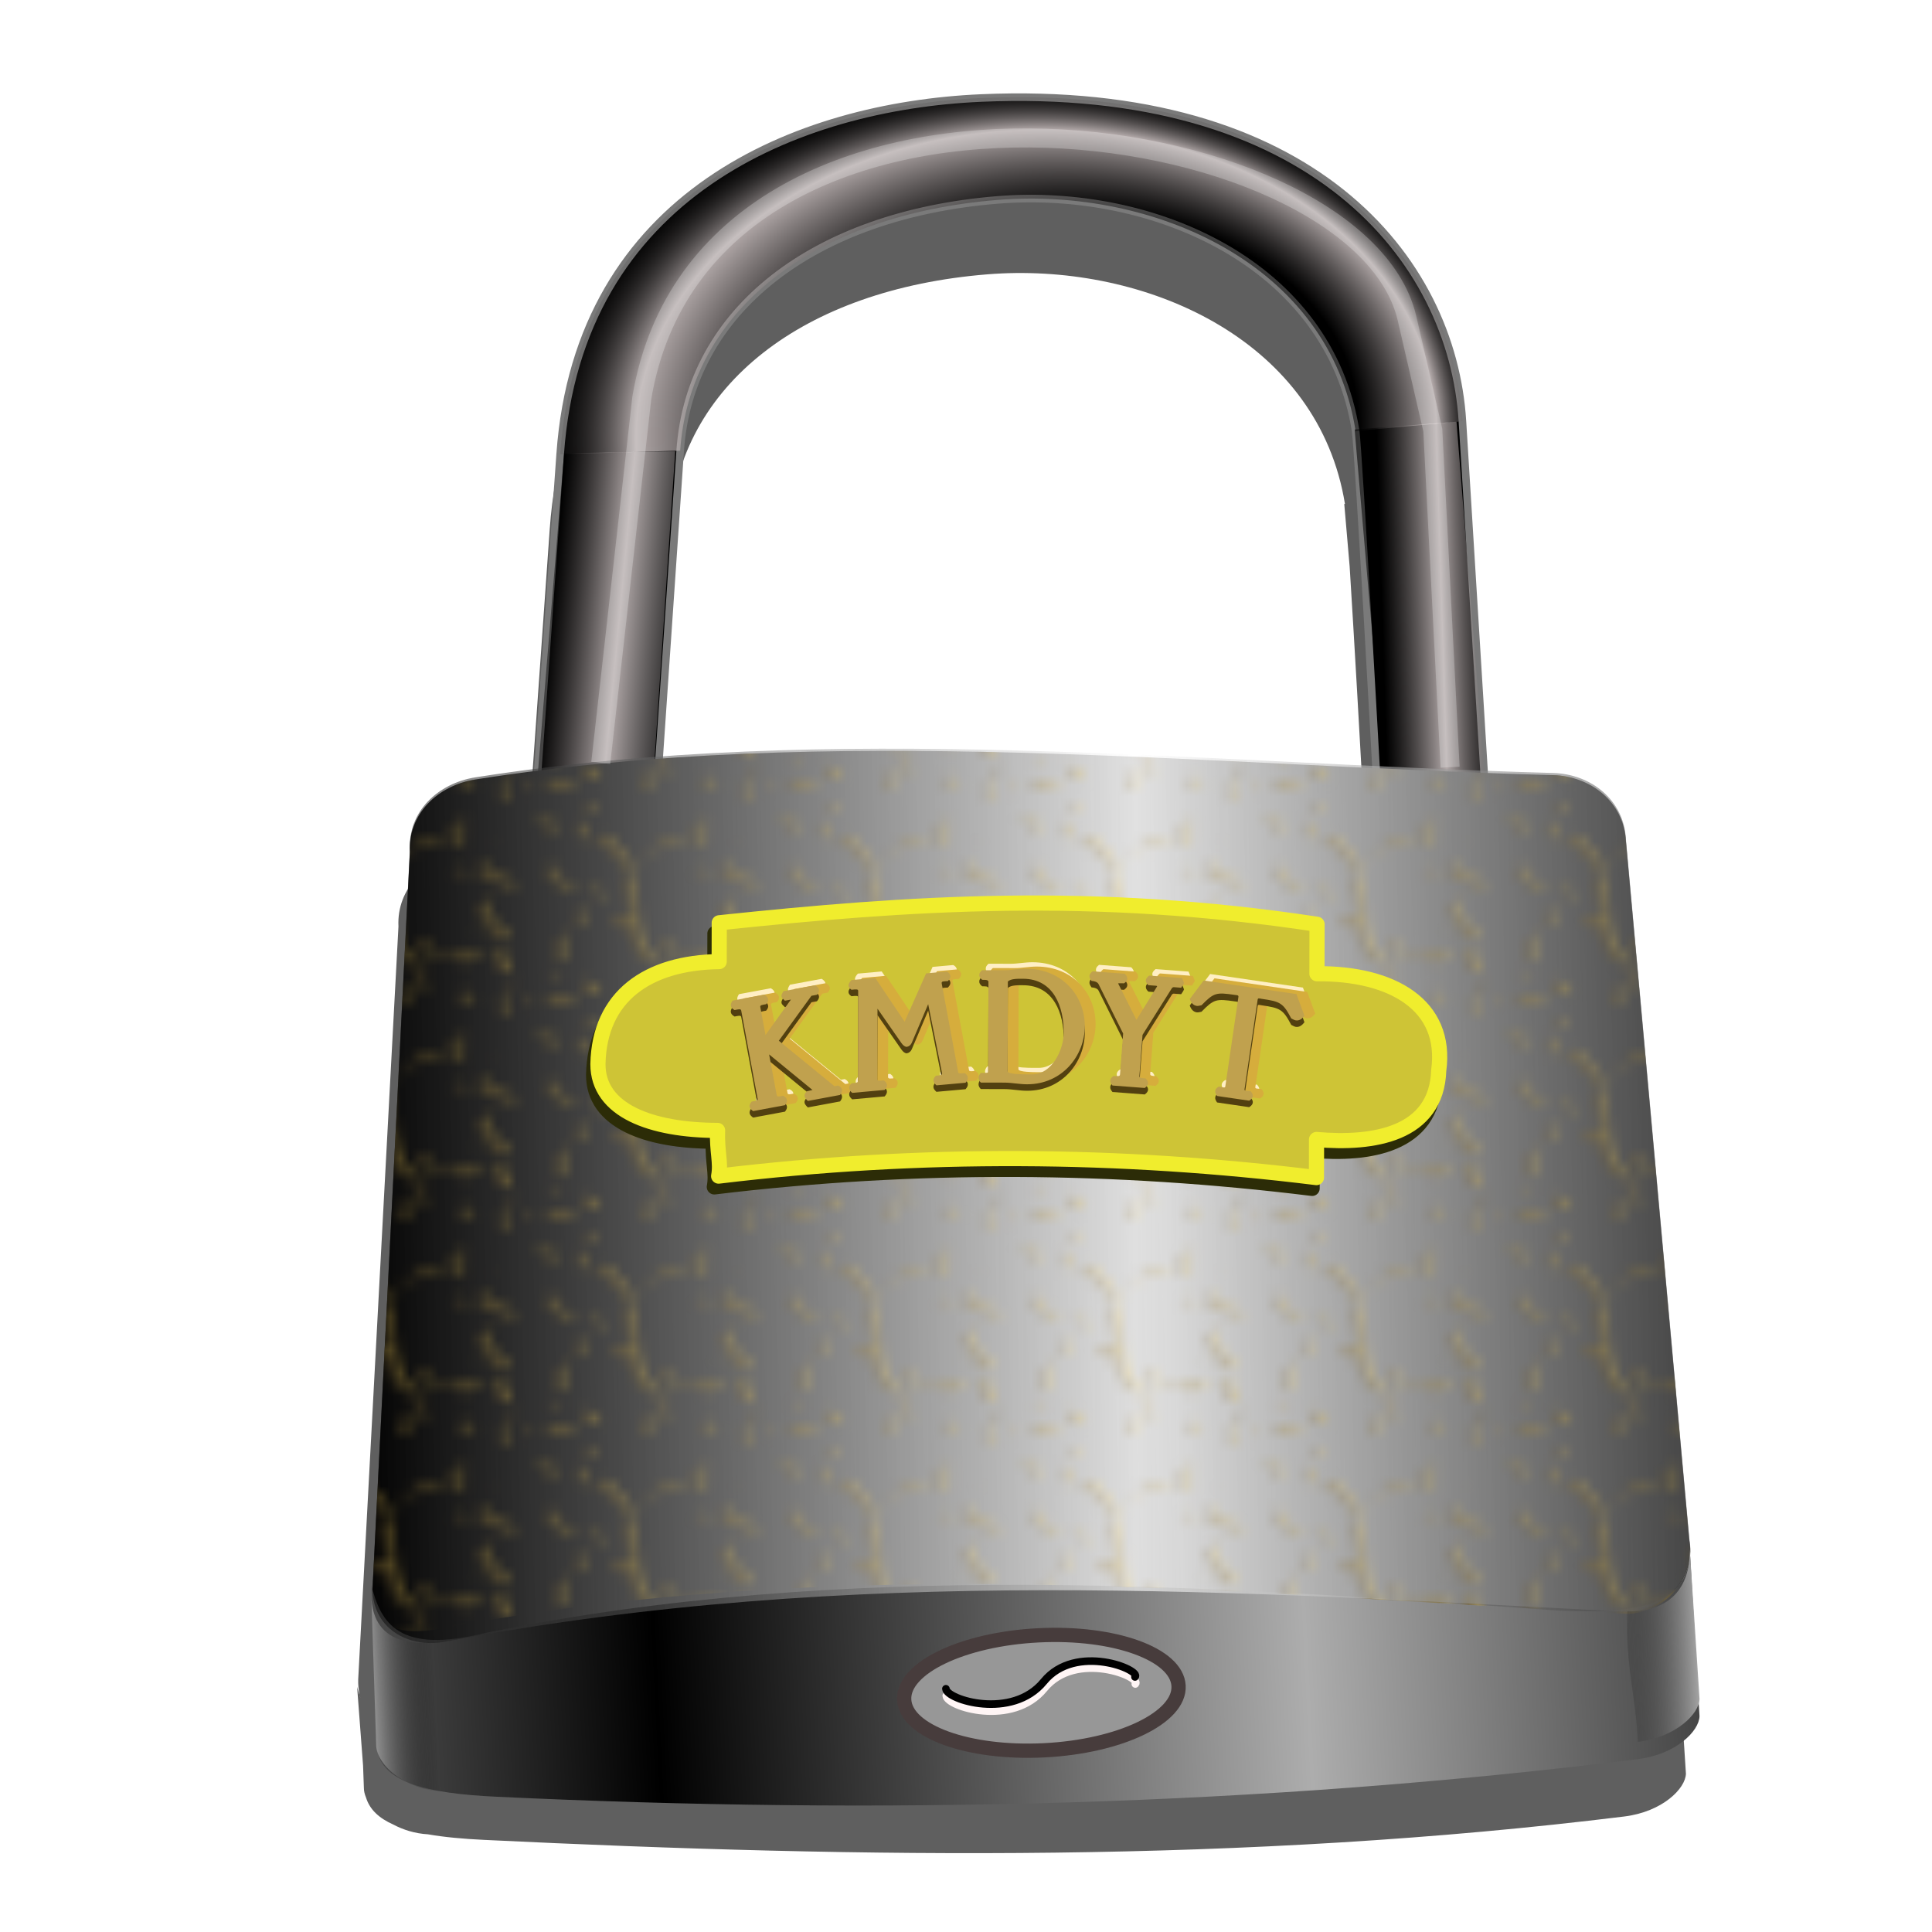 <?xml version="1.0" encoding="UTF-8" standalone="no"?>
<!-- Created with Inkscape (http://www.inkscape.org/) -->
<svg xmlns:dc="http://purl.org/dc/elements/1.1/" xmlns:cc="http://creativecommons.org/ns#" xmlns:rdf="http://www.w3.org/1999/02/22-rdf-syntax-ns#" xmlns:svg="http://www.w3.org/2000/svg" xmlns="http://www.w3.org/2000/svg" xmlns:xlink="http://www.w3.org/1999/xlink" xmlns:sodipodi="http://sodipodi.sourceforge.net/DTD/sodipodi-0.dtd" xmlns:inkscape="http://www.inkscape.org/namespaces/inkscape" width="255" height="255" viewBox="0 0 67.469 67.469" version="1.1" id="svg8" inkscape:version="0.92.5 (2060ec1f9f, 2020-04-08)" sodipodi:docname="gpgsm.svg">
 <defs id="defs2">
  <pattern inkscape:collect="always" xlink:href="#pattern997" id="pattern1731" patternTransform="matrix(0.339,0,0,0.395,-7.204,235.023)"/>
  <linearGradient id="linearGradient3159">
   <stop id="stop1724" stop-color="#000000" stop-opacity="0.511"/>
   <stop offset="1" id="stop1726" stop-color="#ffffff" stop-opacity="0.64"/>
  </linearGradient>
  <linearGradient id="linearGradient3259">
   <stop stop-opacity="1" stop-color="#000000" id="stop3261"/>
   <stop stop-opacity="0.498" stop-color="#000000" id="stop3263" offset="0.471"/>
   <stop stop-opacity="0.7" stop-color="#fff2f2" offset="0.708" id="stop3265"/>
   <stop stop-opacity="0" stop-color="#000000" offset="1" id="stop3267"/>
  </linearGradient>
  <linearGradient id="linearGradient3241">
   <stop stop-opacity="1" stop-color="#000000" id="stop3243"/>
   <stop stop-opacity="0.498" stop-color="#000000" id="stop3245" offset="0.451"/>
   <stop stop-opacity="0.7" stop-color="#fff2f2" offset="0.705" id="stop3247"/>
   <stop stop-opacity="0" stop-color="#bfbcbc" offset="1" id="stop3249"/>
  </linearGradient>
  <linearGradient id="linearGradient3217">
   <stop stop-opacity="1" stop-color="#000000" id="stop3219"/>
   <stop stop-opacity="0.498" stop-color="#000000" offset="0.597" id="stop3225"/>
   <stop stop-opacity="0.7" stop-color="#fff2f2" id="stop3227" offset="0.851"/>
   <stop stop-opacity="0" stop-color="#000000" id="stop3221" offset="1"/>
  </linearGradient>
  <linearGradient id="linearGradient3179">
   <stop stop-opacity="0" stop-color="#000000" id="stop3181"/>
   <stop stop-opacity="1" stop-color="#a6a6a6" offset="1" id="stop3183"/>
  </linearGradient>
  <linearGradient id="linearGradient3159-6">
   <stop stop-opacity="1" stop-color="#000000" id="stop3161"/>
   <stop stop-opacity="1" stop-color="#adadad" id="stop3163" offset="1"/>
  </linearGradient>
  <radialGradient r="59.64" fy="61.92" fx="145.62" cy="66.62" cx="125.06" gradientTransform="matrix(1.042,0.022,-0.017,0.79,-4.067,-24.762)" gradientUnits="userSpaceOnUse" id="radialGradient3291" xlink:href="#linearGradient3217" inkscape:collect="always"/>
  <linearGradient y2="56.11" x2="82.28" y1="50.883" x1="46.41" gradientUnits="userSpaceOnUse" id="linearGradient3293" xlink:href="#linearGradient3241" inkscape:collect="always"/>
  <linearGradient y2="55.972" x2="190.45" y1="55.36" x1="157.07" spreadMethod="reflect" gradientUnits="userSpaceOnUse" id="linearGradient3295" xlink:href="#linearGradient3259" inkscape:collect="always"/>
  <linearGradient y2="226.8" x2="-62.13" y1="226.8" x1="-148.09" spreadMethod="reflect" gradientTransform="matrix(0.264,-0.013,0.013,0.264,59.095,227.229)" gradientUnits="userSpaceOnUse" id="linearGradient3297" xlink:href="#linearGradient3159-6" inkscape:collect="always"/>
  <linearGradient y2="160.55" x2="-77.83" y1="160.55" x1="-185.61" spreadMethod="reflect" gradientTransform="matrix(0.264,-0.013,0.013,0.264,59.095,227.229)" gradientUnits="userSpaceOnUse" id="linearGradient3299" xlink:href="#linearGradient3159-6" inkscape:collect="always"/>
  <linearGradient y2="225.42" x2="-10.294" y1="225.23" x1="-22.843" spreadMethod="pad" gradientTransform="matrix(0.264,-0.013,0.013,0.264,59.095,227.229)" gradientUnits="userSpaceOnUse" id="linearGradient3301" xlink:href="#linearGradient3179" inkscape:collect="always"/>
  <linearGradient y2="225.42" x2="-10.294" y1="225.42" x1="-19.14" spreadMethod="pad" gradientTransform="matrix(-0.264,0.013,0.013,0.264,7.224,229.947)" gradientUnits="userSpaceOnUse" id="linearGradient3303" xlink:href="#linearGradient3179" inkscape:collect="always"/>
  <filter inkscape:collect="always" id="filter1031" x="-0.014" width="1.027" y="-0.011" height="1.021" color-interpolation-filters="sRGB">
   <feGaussianBlur inkscape:collect="always" stdDeviation="1.002" id="feGaussianBlur1033"/>
  </filter>
  <filter inkscape:collect="always" id="filter1107" x="-0.001" width="1.021" y="-0.014" height="1.028" color-interpolation-filters="sRGB">
   <feGaussianBlur inkscape:collect="always" stdDeviation="0.129" id="feGaussianBlur1109"/>
  </filter>
  <pattern patternUnits="userSpaceOnUse" width="24.501" height="18.488" patternTransform="matrix(0.265,0,0,0.265,-7.204,235.023)" id="pattern997">
   <g id="g995" transform="matrix(3.78,0,0,3.78,27.226,-888.275)">
    <path sodipodi:nodetypes="cccccccccccccccccccccccccccccccccccccccccccccccccccccccccccccccccccccccccccccccccccccccccccccccccccccccccccc" inkscape:connector-curvature="0" id="path3802" d="m -5.267,235.023 c -0.332,0.254 0.427,0.197 0,0 z m -0.221,0.281 c -0.104,0.205 0.165,0.031 0,0 z m -1.054,0.043 c -0.121,0.319 0.756,0.429 0.087,0.043 z m -0.17,0.076 c -0.227,0.113 0.165,0.142 0,0 z m 4.516,0.008 c -0.456,0.296 0.412,0.195 0,0 z m -3.223,0.085 c -0.346,0.334 0.264,0.511 0,0 z m 3.027,0.102 c -0.353,0.175 0.672,0.77 0.136,0.255 -0.045,-0.085 -0.05,-0.196 -0.136,-0.255 z m -2.662,0.128 c -0.043,0.232 0.61,0.373 0.714,0.74 0.559,0.3 -0.27,-0.681 -0.714,-0.74 z m 2.313,0.076 c -0.14,0.202 -0.818,0.022 -0.635,0.255 0.162,-0.076 0.691,-0.057 0.635,-0.255 z m 1.429,0 c -0.131,0.067 0.14,0.02 0,0 z m -2.356,0.247 c -0.286,0.172 0.449,-0.014 0,0 z m -0.323,0.204 c -0.243,0.11 0.158,0.144 0,0 z m 2.585,0.017 c -0.081,0.106 0.069,0.136 0,0 z m -5.06,0.128 c -0.085,0.024 0.069,0.062 0,0 z m 0.043,0.043 c -0.071,0.467 1.275,0.914 0.434,0.391 -0.236,-0.034 -0.225,-0.327 -0.434,-0.391 z m 4.907,0 c -0.64,0.143 0.959,0.695 0.782,0.391 -0.322,-0.107 -0.625,-0.052 -0.782,-0.391 z m -0.706,0.068 c -0.399,0.159 0.669,0.144 0,0 z m -2.015,0.059 c -0.158,0.341 0.485,1.373 -0.277,1.118 -0.568,0.126 0.659,0.135 0.506,0.582 0.024,0.437 0.991,0.722 0.315,0.23 -0.383,-0.457 -0.268,-0.914 -0.349,-1.403 -0.092,-0.151 -0.063,-0.411 -0.196,-0.527 z m -0.986,0.34 c -0.108,0.299 0.847,0.373 0.127,0.113 l -0.059,-0.054 -0.068,-0.059 z m 3.81,0.162 c -0.128,0.211 0.182,0.225 0,0 z m -0.102,0.238 c -0.463,0.285 1.017,1.431 0.458,0.602 -0.388,-0.093 -0.327,-0.371 -0.458,-0.602 z m -4.039,0.145 c -0.228,0.525 0.32,0.406 0,0 z m 3.963,0.255 c -0.084,0.034 0.065,0.051 0,0 z m -4.311,0.298 c -0.2,0.085 0.192,0.261 0,0 z m 4.056,0.093 c -0.088,0.116 0.187,-0.005 0,0 z m -4.158,0.068 c -0.443,0.185 0.183,0.963 -0.041,0.255 0.061,-0.073 0.096,-0.165 0.041,-0.255 z m 2.679,0.051 c 0.049,0.314 0.467,0.558 0.196,0.068 -0.074,2.7e-4 -0.119,-0.089 -0.196,-0.068 z m 2.041,0.145 c -0.007,0.184 0.279,0.599 0.431,0.63 0.047,-0.313 -0.208,-0.477 -0.431,-0.63 z m -1.514,0.094 c -0.049,0.299 0.506,-0.029 0,0 z m 0.927,0 c -0.081,0.28 -1.008,-0.1 -0.417,0.213 0.15,0.083 0.787,0.02 0.417,-0.213 z m -0.969,0.111 c -0.1,0.011 -0.011,0.079 0,0 z m -0.536,0.255 c 0.108,0.219 0.427,-0.087 0,0 z m -2.891,0.059 c -0.067,0.266 0.345,0.284 0.017,0.017 z m 2.925,0.128 c -0.091,0.485 0.473,0.35 0,0 z m -2.092,0.136 c -0.132,0.104 0.688,0.646 0.272,0.092 -0.09,-0.035 -0.188,-0.044 -0.272,-0.092 z m 1.769,0.196 c -0.348,0.071 0.012,0.775 -0.003,0.1 0.058,-0.046 0.23,-0.087 0.003,-0.1 z m 1.497,0.068 c -0.223,0.276 0.693,0.185 0.128,0.034 -0.029,0.082 -0.083,-0.091 -0.128,-0.034 z m -4.107,0.059 c -0.66,0.358 1.396,0.232 0.349,0.134 -0.12,-0.035 -0.233,-0.108 -0.349,-0.134 z m 1.242,0.085 c -0.042,0.065 0.066,0.049 0,0 z m 4.048,0 c -0.225,0.533 0.422,0.351 0,0 z m -6.004,0.093 c -0.373,0.15 0.448,0.091 0,0 z m 5.519,0.034 c -0.089,0.052 0.089,0.052 0,0 z" fill="#cbab44" fill-opacity="1" stroke-width="0.071"/>
    <path sodipodi:nodetypes="cccccccccccccccccccccccccccccccccccccccccccccccccccccccccccccccccccccccccccccccccccccccccccccccccccccccccccccccc" inkscape:connector-curvature="0" id="path3054" d="m -5.454,235.031 c -0.332,0.254 0.427,0.197 0,0 z m -0.221,0.281 c -0.104,0.205 0.165,0.031 0,0 z m -1.054,0.043 c -0.121,0.319 0.756,0.429 0.087,0.043 z m -0.17,0.076 c -0.227,0.113 0.165,0.142 0,0 z m 4.516,0.008 c -0.456,0.296 0.412,0.195 0,0 z m -3.223,0.085 c -0.346,0.334 0.264,0.511 0,0 z m 3.027,0.102 c -0.353,0.175 0.672,0.77 0.136,0.255 -0.045,-0.085 -0.05,-0.196 -0.136,-0.255 z m -2.662,0.128 c -0.043,0.232 0.61,0.373 0.714,0.74 0.559,0.3 -0.27,-0.681 -0.714,-0.74 z m 2.313,0.076 c -0.14,0.202 -0.818,0.022 -0.635,0.255 0.162,-0.076 0.691,-0.057 0.635,-0.255 z m 1.429,0 c -0.131,0.067 0.14,0.02 0,0 z m -2.356,0.247 c -0.286,0.172 0.449,-0.014 0,0 z m -0.323,0.204 c -0.243,0.11 0.158,0.144 0,0 z m 2.585,0.017 c -0.081,0.106 0.069,0.136 0,0 z m -5.06,0.128 c -0.085,0.024 0.069,0.062 0,0 z m 0.043,0.043 c -0.071,0.467 1.275,0.914 0.434,0.391 -0.236,-0.034 -0.225,-0.327 -0.434,-0.391 z m 4.907,0 c -0.64,0.143 0.959,0.695 0.782,0.391 -0.322,-0.107 -0.625,-0.052 -0.782,-0.391 z m -0.706,0.068 c -0.399,0.159 0.669,0.144 0,0 z m -2.015,0.059 c -0.158,0.341 0.485,1.373 -0.277,1.118 -0.568,0.126 0.659,0.135 0.506,0.582 0.024,0.437 0.991,0.722 0.315,0.23 -0.383,-0.457 -0.268,-0.914 -0.349,-1.403 -0.092,-0.151 -0.063,-0.411 -0.196,-0.527 z m -0.986,0.34 c -0.108,0.299 0.847,0.373 0.127,0.113 l -0.059,-0.054 -0.068,-0.059 z m 3.81,0.162 c -0.128,0.211 0.182,0.225 0,0 z m -0.102,0.238 c -0.463,0.285 1.017,1.431 0.458,0.602 -0.388,-0.093 -0.327,-0.371 -0.458,-0.602 z m -4.039,0.145 c -0.228,0.525 0.32,0.406 0,0 z m 3.963,0.255 c -0.084,0.034 0.065,0.051 0,0 z m -4.311,0.298 c -0.2,0.085 0.192,0.261 0,0 z m 4.056,0.093 c -0.088,0.116 0.187,-0.005 0,0 z m -4.158,0.068 c -0.443,0.185 0.183,0.963 -0.041,0.255 0.061,-0.073 0.096,-0.165 0.041,-0.255 z m 2.679,0.051 c 0.049,0.314 0.467,0.558 0.196,0.068 -0.074,2.6e-4 -0.119,-0.089 -0.196,-0.068 z m 2.041,0.145 c -0.007,0.184 0.279,0.599 0.431,0.63 0.047,-0.313 -0.208,-0.477 -0.431,-0.63 z m -1.514,0.093 c -0.049,0.299 0.506,-0.029 0,0 z m 0.927,0 c -0.081,0.28 -1.008,-0.1 -0.417,0.213 0.15,0.084 0.787,0.02 0.417,-0.213 z m -0.969,0.111 c -0.1,0.011 -0.011,0.079 0,0 z m -0.536,0.255 c 0.108,0.22 0.427,-0.087 0,2e-5 z m -2.891,0.059 c -0.067,0.266 0.345,0.284 0.017,0.017 z m 2.925,0.128 c -0.101,0.494 0.477,0.32 0,0 z m 2.738,0.025 c -0.376,0.459 0.028,0.749 0,0 z m -4.83,0.111 c -0.132,0.104 0.688,0.646 0.272,0.092 -0.09,-0.035 -0.188,-0.044 -0.272,-0.092 z m 1.769,0.196 c -0.348,0.071 0.012,0.775 -0.003,0.1 0.058,-0.046 0.23,-0.087 0.003,-0.1 z m 1.497,0.068 c -0.223,0.276 0.693,0.185 0.128,0.034 -0.029,0.082 -0.083,-0.091 -0.128,-0.034 z m -4.107,0.059 c -0.66,0.358 1.396,0.232 0.349,0.134 -0.12,-0.035 -0.233,-0.108 -0.349,-0.134 z m 1.242,0.085 c -0.042,0.065 0.066,0.049 0,0 z m 4.048,0 c -0.225,0.533 0.422,0.351 0,0 z m -6.004,0.093 c -0.134,0.227 0.363,0.051 0,0 z m 5.519,0.034 c -0.089,0.052 0.089,0.052 0,0 z" fill="#655228" fill-opacity="1" stroke-width="0.071"/>
   </g>
  </pattern>
  <linearGradient inkscape:collect="always" xlink:href="#linearGradient3159" id="linearGradient1729" gradientUnits="userSpaceOnUse" gradientTransform="matrix(0.264,-0.013,0.013,0.264,59.095,227.154)" x1="-185.61" y1="160.55" x2="-81.79" y2="165.49" spreadMethod="reflect"/>
 </defs>
 <sodipodi:namedview id="base" pagecolor="#ff0000" bordercolor="#666666" borderopacity="1.0" inkscape:pageopacity="0" inkscape:pageshadow="2" inkscape:zoom="3.5058824" inkscape:cx="127.5" inkscape:cy="127.5" inkscape:document-units="mm" inkscape:current-layer="layer1" showgrid="false" units="px" inkscape:snap-to-guides="false" inkscape:snap-grids="false" inkscape:snap-others="false" inkscape:object-nodes="false" inkscape:snap-nodes="false" inkscape:snap-global="false" inkscape:window-width="1920" inkscape:window-height="1056" inkscape:window-x="0" inkscape:window-y="0" inkscape:window-maximized="1"/>
 <g inkscape:label="Layer 1" inkscape:groupmode="layer" id="layer1" transform="translate(0,-229.531)">
  <path d="M 125.027,24.522 C 100.907,24.396 71.331,34.467 67.195,68.799 l -5.004,41.529 c -2.793,0.251 -5.585,0.519 -8.381,0.812 -5.05,0.531 -9.166,4.088 -9.166,9.166 l -10.205,99.098 c -0.05,0.638 -0.024,1.259 0.057,1.863 l -0.002,0.139 c -0.084,-0.346 -0.178,-0.684 -0.248,-1.039 l 0.275,10.445 -0.037,2.92 c -0.026,0.418 0.059,0.862 0.221,1.312 0.405,1.611 1.602,2.819 3.42,3.736 1.278,0.766 2.816,1.331 4.506,1.514 2.152,0.487 4.639,0.833 7.365,1.1 50.293,4.926 100.346,8.025 150.622,4.324 5.072,-0.373 8.273,-3.293 8.414,-5.254 l -0.283,-18.986 v -0.002 c 0.077,-0.619 0.079,-1.256 -0.006,-1.904 l -3.963,-99.266 c 0,-5.078 -4.104,-8.772 -9.166,-9.166 -2.879,-0.224 -5.759,-0.439 -8.639,-0.645 l -0.502,-40.191 c -0.27,-21.6 -17.785,-45.559 -61.445,-45.783 z m 3.449,13.527 c 20.063,0.076 41.408,11.255 43.811,32.645 l -0.09,0.002 0.305,8.293 c 0.141,10.3 0.227,23.364 0.273,30.584 -31.349,-1.869 -62.8,-2.417 -94.443,-0.457 l 4.727,-40.016 c 2.176,-18.422 19.171,-30.24 43.475,-31.023 0.646,-0.021 1.294,-0.03 1.943,-0.027 z M 34.535,221.524 c 0.02,0.119 0.048,0.236 0.072,0.354 -0.024,-0.09 -0.043,-0.183 -0.066,-0.273 -0.002,-0.027 -0.004,-0.053 -0.006,-0.08 z" id="path4236" inkscape:connector-curvature="0" transform="matrix(0.264,-0.013,0.013,0.264,0.565,230.705)" sodipodi:nodetypes="cccsccccccccccsscccccsccccccccccccccccccc" stroke-opacity="1" fill="#000000" filter="url(#filter1031)" fill-rule="evenodd" stroke="none" stroke-linejoin="miter" fill-opacity="0.628" stroke-linecap="butt" stroke-width="1"/>
  <g id="g3269" transform="matrix(0.264,-0.013,0.013,0.264,1.919,238.379)">
   <path sodipodi:nodetypes="csssccssscc" id="path3203" d="M 75.602,77.687 81.224,30.096 c 2.176,-18.422 19.172,-30.241 43.475,-31.024 20.672,-0.666 43.427,10.607 45.783,32.831 0.256,2.415 0.514,46.159 0.514,46.159 l 14.245,1.432 -0.602,-48.193 c -0.27,-21.6 -17.785,-45.559 -61.446,-45.783 -24.12,-0.125 -53.695,9.945 -57.831,44.277 l -6.024,50 z" inkscape:connector-curvature="0" stroke-opacity="1" fill="#000000" fill-rule="evenodd" stroke="#7a7a7a" stroke-linejoin="miter" fill-opacity="1" stroke-linecap="butt" stroke-width="1"/>
   <path d="M 81.224,30.096 C 83.4,11.675 100.395,-0.144 124.699,-0.928 145.371,-1.594 168.126,9.679 170.482,31.904 l 14.157,-0.602 c -0.27,-21.6 -17.785,-45.559 -61.446,-45.783 -24.12,-0.125 -53.695,9.945 -57.831,44.277 z" id="path3215" sodipodi:nodetypes="csccscc" inkscape:connector-curvature="0" stroke-opacity="1" fill="url(#radialGradient3291)" fill-rule="evenodd" stroke="none" stroke-linejoin="miter" fill-opacity="1" stroke-linecap="butt" stroke-width="1"/>
   <path sodipodi:nodetypes="ccccc" id="path3229" d="m 65.885,29.683 14.681,0.458 -5.512,47.181 -15.778,2.559 z" inkscape:connector-curvature="0" stroke-opacity="1" fill="url(#linearGradient3293)" fill-rule="evenodd" stroke="none" stroke-linejoin="miter" fill-opacity="1" stroke-linecap="butt" stroke-width="1"/>
   <path sodipodi:nodetypes="ccccc" d="m 183.855,31.326 -13.493,0.367 1.706,46.482 13.22,0.853 z" id="path3231" inkscape:connector-curvature="0" stroke-opacity="1" fill="url(#linearGradient3295)" fill-rule="evenodd" stroke="none" stroke-linejoin="miter" fill-opacity="1" stroke-linecap="butt" stroke-width="1"/>
  </g>
  <path stroke-miterlimit="4" sodipodi:nodetypes="ssccssccs" id="path1722" d="m 16.613,256.75 c 12.526,-1.957 25.158,-0.492 37.622,-0.15 1.343,0.037 2.476,0.958 2.544,2.3 l 2.217,24.442 c 0.247,1.355 -0.958,2.613 -2.3,2.544 -13.383,-0.688 -27.025,-1.125 -41.293,1.577 -1.32,0.25 -2.432,-1.014 -2.393,-2.451 l 1.303,-25.718 c -0.068,-1.342 0.973,-2.336 2.3,-2.544 z" inkscape:connector-curvature="0" stroke-opacity="1" fill="url(#linearGradient3299)" stroke="none" stroke-linejoin="round" fill-opacity="1" stroke-linecap="round" stroke-width="0.132" stroke-dashoffset="0"/>
  <path inkscape:connector-curvature="0" sodipodi:nodetypes="ccccssccc" id="path3157" d="m 16.961,286.554 c 12.617,-2.565 25.208,-1.648 37.542,-0.774 2.395,0.1 4.528,-0.071 4.506,-2.147 l 0.341,5.83 c -0.011,0.52 -0.819,1.334 -2.154,1.5 -13.236,1.646 -26.504,1.946 -39.859,1.313 -2.404,-0.114 -4.142,-0.481 -4.188,-1.83 l -0.179,-5.555 c 0.328,1.315 0.942,2.42 3.99,1.662 z" stroke-miterlimit="4" stroke-opacity="1" fill="url(#linearGradient3297)" stroke="none" stroke-linejoin="round" fill-opacity="1" stroke-linecap="round" stroke-width="0.055" stroke-dashoffset="0"/>
  <path stroke-miterlimit="4" sodipodi:nodetypes="ssccssccs" id="path1720" d="m 16.613,256.75 c 12.526,-1.957 25.158,-0.492 37.622,-0.15 1.343,0.037 2.476,0.958 2.544,2.3 l 2.217,24.442 c 0.247,1.355 -0.958,2.613 -2.3,2.544 -13.383,-0.688 -27.025,-2.181 -41.293,0.52 -1.32,0.25 -2.432,0.042 -2.393,-1.394 l 1.303,-25.718 c -0.068,-1.342 0.973,-2.336 2.3,-2.544 z" inkscape:connector-curvature="0" stroke-opacity="1" fill="url(#pattern1731)" stroke="none" stroke-linejoin="round" fill-opacity="1" stroke-linecap="round" stroke-width="0.132" stroke-dashoffset="0"/>
  <path inkscape:connector-curvature="0" d="m 16.613,256.675 c 12.526,-1.957 25.158,-0.492 37.622,-0.15 1.343,0.037 2.476,0.958 2.544,2.3 l 2.217,24.442 c 0.247,1.355 -0.958,2.613 -2.3,2.544 -13.383,-0.688 -26.874,-1.653 -41.142,1.049 -1.32,0.25 -2.583,-0.486 -2.544,-1.923 l 1.303,-25.718 c -0.068,-1.342 0.973,-2.336 2.3,-2.544 z" id="rect2384" sodipodi:nodetypes="ssccssccs" stroke-miterlimit="4" stroke-opacity="1" fill="url(#linearGradient1729)" stroke="none" stroke-linejoin="round" fill-opacity="1" stroke-linecap="round" stroke-width="0.132" stroke-dashoffset="0"/>
  <path inkscape:connector-curvature="0" d="m 56.831,285.802 c 0.552,0.021 2.2,-0.093 2.179,-2.168 l 0.341,5.226 c -0.011,0.52 -0.819,1.334 -2.154,1.5 -0.072,-1.611 -0.447,-2.696 -0.366,-4.558 z" id="path3175" sodipodi:nodetypes="ccccc" stroke-miterlimit="4" stroke-opacity="1" fill="url(#linearGradient3301)" stroke="none" stroke-linejoin="round" fill-opacity="1" stroke-linecap="round" stroke-width="0.055" stroke-dashoffset="0"/>
  <path inkscape:connector-curvature="0" sodipodi:nodetypes="ccccc" id="path3185" d="m 15.61,286.828 c -0.547,0.077 -2.503,0.428 -2.638,-1.449 l 0.165,5.08 c -0.008,0.724 1.114,1.666 2.482,1.63 -0.049,-1.655 0.152,-3.391 -0.009,-5.261 z" stroke-miterlimit="4" stroke-opacity="1" fill="url(#linearGradient3303)" stroke="none" stroke-linejoin="round" fill-opacity="1" stroke-linecap="round" stroke-width="0.055" stroke-dashoffset="0"/>
  <ellipse ry="2.01" rx="4.797" cy="290.11" cx="21.813" id="path3197" transform="rotate(-2.881)" stroke-miterlimit="4" opacity="1" stroke-dasharray="none" stroke-opacity="1" fill="#979797" stroke="#473c3c" stroke-linejoin="round" fill-opacity="1" stroke-linecap="round" stroke-width="0.498" stroke-dashoffset="0"/>
  <path inkscape:connector-curvature="0" sodipodi:nodetypes="csc" id="path3201" d="m 33.045,288.751 c 0.019,0.38 2.31,1.103 3.418,-0.252 1.115,-1.364 3.436,-0.399 3.184,-0.16" stroke-opacity="1" fill="none" fill-rule="evenodd" stroke="#fff5f5" stroke-linejoin="round" stroke-linecap="round" stroke-width="0.265"/>
  <path inkscape:connector-curvature="0" d="m 33.033,288.506 c 0.019,0.38 2.31,1.103 3.418,-0.252 1.115,-1.364 3.436,-0.399 3.184,-0.16" id="path3199" sodipodi:nodetypes="csc" stroke-opacity="1" fill="none" fill-rule="evenodd" stroke="#000000" stroke-linejoin="round" stroke-linecap="round" stroke-width="0.265"/>
  <path stroke-miterlimit="4" sodipodi:nodetypes="ccccccccccc" id="path1733" d="m 24.967,262.133 -0.003,1.356 c -2.499,0.033 -4.186,1.211 -4.234,3.579 -0.004,1.628 1.868,2.311 4.178,2.316 -0.028,0.737 0.128,1.127 0.037,1.596 7.07,-0.854 14.024,-0.794 20.877,0.052 l 0.003,-1.331 c 1.989,0.175 4.192,-0.173 4.267,-2.412 0.314,-2.293 -1.644,-3.401 -4.253,-3.376 l 0.004,-1.728 c -7.845,-1.186 -14.218,-0.753 -20.877,-0.052 z" inkscape:connector-curvature="0" opacity="1" stroke-dasharray="none" stroke-opacity="1" fill="none" stroke="#2c2c07" stroke-linejoin="round" fill-opacity="1" stroke-linecap="round" stroke-width="0.529" stroke-dashoffset="0"/>
  <g id="g1148">
   <path stroke-miterlimit="4" sodipodi:nodetypes="ccccccccccc" id="rect3189" d="m 25.118,261.756 -0.003,1.356 c -2.499,0.033 -4.186,1.211 -4.234,3.579 -0.004,1.628 1.868,2.311 4.178,2.316 -0.028,0.737 0.128,1.127 0.037,1.596 7.07,-0.854 14.024,-0.794 20.877,0.052 l 0.003,-1.331 c 1.989,0.175 4.192,-0.173 4.267,-2.412 0.314,-2.293 -1.644,-3.401 -4.253,-3.376 l 0.004,-1.728 c -7.845,-1.186 -14.218,-0.753 -20.877,-0.052 z" inkscape:connector-curvature="0" opacity="1" stroke-dasharray="none" stroke-opacity="1" fill="#cec436" stroke="#f0ed2d" stroke-linejoin="round" fill-opacity="1" stroke-linecap="round" stroke-width="0.529" stroke-dashoffset="0"/>
   <g transform="translate(0.226,-0.377)" id="text1059" aria-label="KMDYT" font-family="&apos;Accanthis ADF Std&apos;" fill="#ffefc4" stroke="none" font-style="normal" word-spacing="0" line-height="1.25" fill-opacity="1" font-weight="bold" baseline-shift="0" stroke-width="0.124" font-stretch="normal" letter-spacing="0" font-variant="normal" font-size="5.606">
    <path inkscape:connector-curvature="0" id="path1066" d="m 29.404,267.737 c -0.008,-0.044 -0.028,-0.092 -0.13,-0.147 l -0.132,0.025 -1.944,-1.589 1.139,-1.569 0.193,-0.036 c 0.075,-0.088 0.077,-0.14 0.068,-0.184 -0.008,-0.044 -0.046,-0.094 -0.13,-0.147 l -1.108,0.206 c -0.053,0.084 -0.082,0.141 -0.067,0.189 0.008,0.044 0.048,0.076 0.118,0.143 l 0.209,-0.039 -0.887,1.237 -0.183,-0.981 c -0.012,-0.066 0.078,-0.071 0.205,-0.095 0.075,-0.088 0.077,-0.14 0.068,-0.184 -0.008,-0.044 -0.041,-0.095 -0.13,-0.147 l -1.113,0.207 c -0.048,0.077 -0.068,0.127 -0.057,0.182 0.008,0.044 0.035,0.096 0.13,0.147 0.127,-0.024 0.218,-0.052 0.231,0.014 l 0.574,3.086 c 0.012,0.066 -0.083,0.072 -0.21,0.096 -0.07,0.082 -0.077,0.14 -0.068,0.184 0.01,0.055 0.046,0.094 0.119,0.149 l 1.113,-0.207 c 0.065,-0.081 0.077,-0.14 0.068,-0.184 -0.008,-0.044 -0.028,-0.092 -0.13,-0.147 -0.127,0.024 -0.213,0.051 -0.225,-0.015 l -0.266,-1.427 1.514,1.241 -0.196,0.048 c -0.15,0.142 -0.07,0.235 0.034,0.336 l 1.124,-0.209 c 0.065,-0.081 0.077,-0.14 0.068,-0.184 z" fill="#ffefc4" fill-opacity="1" baseline-shift="0" stroke-width="0.124"/>
    <path inkscape:connector-curvature="0" id="path1068" d="m 33.799,267.314 c -0.004,-0.045 -0.02,-0.094 -0.11,-0.159 -0.128,0.011 -0.222,0.031 -0.228,-0.036 l -0.576,-3.1 c -0.006,-0.073 0.05,-0.066 0.218,-0.076 0.077,-0.08 0.089,-0.132 0.085,-0.177 -0.003,-0.034 -0.027,-0.11 -0.127,-0.157 l -0.72,0.065 -0.749,1.688 -1.027,-1.529 -0.832,0.075 c -0.067,0.073 -0.101,0.133 -0.102,0.184 -7.3e-5,0.062 0.032,0.104 0.104,0.154 0.195,-0.023 0.229,-0.015 0.234,0.035 l -0.01,3.153 c 0.006,0.067 -0.09,0.064 -0.218,0.076 -0.078,0.074 -0.089,0.132 -0.085,0.177 0.005,0.056 0.037,0.098 0.104,0.16 l 1.133,-0.102 c 0.067,-0.073 0.084,-0.131 0.08,-0.176 -0.004,-0.045 -0.02,-0.094 -0.11,-0.159 -0.134,0.012 -0.222,0.031 -0.228,-0.036 l 0.009,-2.466 0.834,1.197 c 0.058,0.085 0.124,0.13 0.181,0.136 0.067,-0.012 0.142,-0.046 0.188,-0.158 l 0.567,-1.334 0.487,2.422 c 0.006,0.067 -0.09,0.064 -0.218,0.076 -0.078,0.074 -0.089,0.132 -0.085,0.177 0.005,0.056 0.037,0.098 0.104,0.16 l 1.016,-0.091 c 0.067,-0.073 0.084,-0.131 0.08,-0.176 z" fill="#ffefc4" fill-opacity="1" baseline-shift="0" stroke-width="0.124"/>
    <path inkscape:connector-curvature="0" id="path1070" d="m 37.883,265.523 c 0.003,-1.071 -0.791,-2.009 -2.052,-2.012 -0.258,-6.8e-4 -0.544,0.055 -0.757,0.054 l -0.779,-0.002 c -0.062,0.056 -0.096,0.106 -0.096,0.162 -0.006,0.056 0.022,0.112 0.1,0.174 0.022,5e-5 0.146,3.8e-4 0.174,0.012 0.011,0.006 0.045,0.034 0.045,0.045 l -0.008,3.139 c -1.77e-4,0.067 -0.045,0.05 -0.258,0.055 -0.051,0.056 -0.079,0.112 -0.079,0.174 -1.47e-4,0.056 0.028,0.112 0.078,0.163 l 0.824,0.002 c 0.263,6.9e-4 0.527,0.058 0.79,0.058 1.239,0.003 2.015,-1.009 2.018,-2.024 z m -0.735,0.222 c -0.002,0.6 -0.413,1.457 -1.103,1.455 l -0.224,-5.9e-4 c -0.095,-2.5e-4 -0.633,-0.002 -0.633,-0.103 l 0.008,-3.134 c 0.096,-0.112 0.381,-0.1 0.533,-0.1 1.076,0.003 1.421,0.99 1.419,1.882 z" fill="#ffefc4" fill-opacity="1" baseline-shift="0" stroke-width="0.124"/>
    <path inkscape:connector-curvature="0" id="path1072" d="m 41.347,264.006 -0.066,-0.168 -1.152,-0.087 c -0.078,0.062 -0.11,0.115 -0.113,0.16 -0.003,0.045 0.004,0.096 0.088,0.175 l 0.263,0.02 c 0.028,0.002 0.039,0.009 0.043,0.02 l -0.724,1.171 -0.64,-1.274 c 0.046,-0.008 0.175,-0.004 0.208,-10e-4 0.095,-0.066 0.11,-0.115 0.113,-0.16 0.003,-0.045 -0.015,-0.102 -0.088,-0.175 l -1.124,-0.085 c -0.09,0.072 -0.104,0.116 -0.108,0.161 -0.003,0.045 0.01,0.085 0.071,0.174 0.151,0.011 0.22,0.062 0.24,0.102 l 0.864,1.735 -0.109,1.437 c -0.005,0.067 -0.1,0.054 -0.228,0.045 -0.089,0.061 -0.11,0.115 -0.113,0.16 -0.004,0.056 0.02,0.103 0.077,0.174 l 1.129,0.086 c 0.083,-0.061 0.11,-0.115 0.113,-0.16 0.003,-0.045 -0.004,-0.096 -0.088,-0.175 -0.129,-0.01 -0.218,-0.011 -0.213,-0.078 l 0.109,-1.442 1.003,-1.594 c 0.026,-0.043 0.039,-0.065 0.084,-0.072 l 0.263,0.02 c 0.051,-0.081 0.076,-0.107 0.097,-0.167 z" fill="#ffefc4" fill-opacity="1" baseline-shift="0" stroke-width="0.124"/>
    <path inkscape:connector-curvature="0" id="path1074" d="m 45.554,265.156 -0.28,-0.76 -3.24,-0.474 -0.486,0.648 c 0.044,0.125 0.121,0.222 0.243,0.239 0.039,0.006 0.091,-0.004 0.167,-0.021 0.433,-0.441 0.509,-0.458 1.164,-0.362 0.072,0.011 0.136,0.003 0.126,0.069 l -0.458,3.129 c -0.01,0.067 -0.099,0.019 -0.227,8.3e-4 -0.093,0.054 -0.118,0.107 -0.124,0.152 -0.008,0.056 0.013,0.104 0.064,0.179 l 1.121,0.164 c 0.087,-0.055 0.118,-0.107 0.124,-0.152 0.006,-0.044 0.003,-0.096 -0.076,-0.181 -0.128,-0.019 -0.221,0.002 -0.211,-0.065 l 0.458,-3.129 c 0.01,-0.067 0.057,-0.043 0.14,-0.03 0.649,0.095 0.745,0.137 1.033,0.684 0.074,0.039 0.116,0.062 0.16,0.069 0.122,0.018 0.217,-0.053 0.301,-0.16 z" fill="#ffefc4" fill-opacity="1" baseline-shift="0" stroke-width="0.124"/>
   </g>
   <g aria-label="KMDYT" id="g1087" transform="translate(0.377,-0.226)" font-family="&apos;Accanthis ADF Std&apos;" fill="#d6ad3c" stroke="none" font-style="normal" word-spacing="0" line-height="1.25" fill-opacity="1" font-weight="bold" baseline-shift="0" stroke-width="0.124" font-stretch="normal" letter-spacing="0" font-variant="normal" font-size="5.606">
    <path d="m 29.404,267.737 c -0.008,-0.044 -0.028,-0.092 -0.13,-0.147 l -0.132,0.025 -1.944,-1.589 1.139,-1.569 0.193,-0.036 c 0.075,-0.088 0.077,-0.14 0.068,-0.184 -0.008,-0.044 -0.046,-0.094 -0.13,-0.147 l -1.108,0.206 c -0.053,0.084 -0.082,0.141 -0.067,0.189 0.008,0.044 0.048,0.076 0.118,0.143 l 0.209,-0.039 -0.887,1.237 -0.183,-0.981 c -0.012,-0.066 0.078,-0.071 0.205,-0.095 0.075,-0.088 0.077,-0.14 0.068,-0.184 -0.008,-0.044 -0.041,-0.095 -0.13,-0.147 l -1.113,0.207 c -0.048,0.077 -0.068,0.127 -0.057,0.182 0.008,0.044 0.035,0.096 0.13,0.147 0.127,-0.024 0.218,-0.052 0.231,0.014 l 0.574,3.086 c 0.012,0.066 -0.083,0.072 -0.21,0.096 -0.07,0.082 -0.077,0.14 -0.068,0.184 0.01,0.055 0.046,0.094 0.119,0.149 l 1.113,-0.207 c 0.065,-0.081 0.077,-0.14 0.068,-0.184 -0.008,-0.044 -0.028,-0.092 -0.13,-0.147 -0.127,0.024 -0.213,0.051 -0.225,-0.015 l -0.266,-1.427 1.514,1.241 -0.196,0.048 c -0.15,0.142 -0.07,0.235 0.034,0.336 l 1.124,-0.209 c 0.065,-0.081 0.077,-0.14 0.068,-0.184 z" id="path1077" inkscape:connector-curvature="0" fill="#d6ad3c" fill-opacity="1" baseline-shift="0" stroke-width="0.124"/>
    <path d="m 33.799,267.314 c -0.004,-0.045 -0.02,-0.094 -0.11,-0.159 -0.128,0.011 -0.222,0.031 -0.228,-0.036 l -0.576,-3.1 c -0.006,-0.073 0.05,-0.066 0.218,-0.076 0.077,-0.08 0.089,-0.132 0.085,-0.177 -0.003,-0.034 -0.027,-0.11 -0.127,-0.157 l -0.72,0.065 -0.749,1.688 -1.027,-1.529 -0.832,0.075 c -0.067,0.073 -0.101,0.133 -0.102,0.184 -7.3e-5,0.062 0.032,0.104 0.104,0.154 0.195,-0.023 0.229,-0.015 0.234,0.035 l -0.01,3.153 c 0.006,0.067 -0.09,0.064 -0.218,0.076 -0.078,0.074 -0.089,0.132 -0.085,0.177 0.005,0.056 0.037,0.098 0.104,0.16 l 1.133,-0.102 c 0.067,-0.073 0.084,-0.131 0.08,-0.176 -0.004,-0.045 -0.02,-0.094 -0.11,-0.159 -0.134,0.012 -0.222,0.031 -0.228,-0.036 l 0.009,-2.466 0.834,1.197 c 0.058,0.085 0.124,0.13 0.181,0.136 0.067,-0.012 0.142,-0.046 0.188,-0.158 l 0.567,-1.334 0.487,2.422 c 0.006,0.067 -0.09,0.064 -0.218,0.076 -0.078,0.074 -0.089,0.132 -0.085,0.177 0.005,0.056 0.037,0.098 0.104,0.16 l 1.016,-0.091 c 0.067,-0.073 0.084,-0.131 0.08,-0.176 z" id="path1079" inkscape:connector-curvature="0" fill="#d6ad3c" fill-opacity="1" baseline-shift="0" stroke-width="0.124"/>
    <path d="m 37.883,265.523 c 0.003,-1.071 -0.791,-2.009 -2.052,-2.012 -0.258,-6.8e-4 -0.544,0.055 -0.757,0.054 l -0.779,-0.002 c -0.062,0.056 -0.096,0.106 -0.096,0.162 -0.006,0.056 0.022,0.112 0.1,0.174 0.022,5e-5 0.146,3.8e-4 0.174,0.012 0.011,0.006 0.045,0.034 0.045,0.045 l -0.008,3.139 c -1.77e-4,0.067 -0.045,0.05 -0.258,0.055 -0.051,0.056 -0.079,0.112 -0.079,0.174 -1.47e-4,0.056 0.028,0.112 0.078,0.163 l 0.824,0.002 c 0.263,6.9e-4 0.527,0.058 0.79,0.058 1.239,0.003 2.015,-1.009 2.018,-2.024 z m -0.735,0.222 c -0.002,0.6 -0.413,1.457 -1.103,1.455 l -0.224,-5.9e-4 c -0.095,-2.5e-4 -0.633,-0.002 -0.633,-0.103 l 0.008,-3.134 c 0.096,-0.112 0.381,-0.1 0.533,-0.1 1.076,0.003 1.421,0.99 1.419,1.882 z" id="path1081" inkscape:connector-curvature="0" fill="#d6ad3c" fill-opacity="1" baseline-shift="0" stroke-width="0.124"/>
    <path d="m 41.347,264.006 -0.066,-0.168 -1.152,-0.087 c -0.078,0.062 -0.11,0.115 -0.113,0.16 -0.003,0.045 0.004,0.096 0.088,0.175 l 0.263,0.02 c 0.028,0.002 0.039,0.009 0.043,0.02 l -0.724,1.171 -0.64,-1.274 c 0.046,-0.008 0.175,-0.004 0.208,-10e-4 0.095,-0.066 0.11,-0.115 0.113,-0.16 0.003,-0.045 -0.015,-0.102 -0.088,-0.175 l -1.124,-0.085 c -0.09,0.072 -0.104,0.116 -0.108,0.161 -0.003,0.045 0.01,0.085 0.071,0.174 0.151,0.011 0.22,0.062 0.24,0.102 l 0.864,1.735 -0.109,1.437 c -0.005,0.067 -0.1,0.054 -0.228,0.045 -0.089,0.061 -0.11,0.115 -0.113,0.16 -0.004,0.056 0.02,0.103 0.077,0.174 l 1.129,0.086 c 0.083,-0.061 0.11,-0.115 0.113,-0.16 0.003,-0.045 -0.004,-0.096 -0.088,-0.175 -0.129,-0.01 -0.218,-0.011 -0.213,-0.078 l 0.109,-1.442 1.003,-1.594 c 0.026,-0.043 0.039,-0.065 0.084,-0.072 l 0.263,0.02 c 0.051,-0.081 0.076,-0.107 0.097,-0.167 z" id="path1083" inkscape:connector-curvature="0" fill="#d6ad3c" fill-opacity="1" baseline-shift="0" stroke-width="0.124"/>
    <path d="m 45.554,265.156 -0.28,-0.76 -3.24,-0.474 -0.486,0.648 c 0.044,0.125 0.121,0.222 0.243,0.239 0.039,0.006 0.091,-0.004 0.167,-0.021 0.433,-0.441 0.509,-0.458 1.164,-0.362 0.072,0.011 0.136,0.003 0.126,0.069 l -0.458,3.129 c -0.01,0.067 -0.099,0.019 -0.227,8.3e-4 -0.093,0.054 -0.118,0.107 -0.124,0.152 -0.008,0.056 0.013,0.104 0.064,0.179 l 1.121,0.164 c 0.087,-0.055 0.118,-0.107 0.124,-0.152 0.006,-0.044 0.003,-0.096 -0.076,-0.181 -0.128,-0.019 -0.221,0.002 -0.211,-0.065 l 0.458,-3.129 c 0.01,-0.067 0.057,-0.043 0.14,-0.03 0.649,0.095 0.745,0.137 1.033,0.684 0.074,0.039 0.116,0.062 0.16,0.069 0.122,0.018 0.217,-0.053 0.301,-0.16 z" id="path1085" inkscape:connector-curvature="0" fill="#d6ad3c" fill-opacity="1" baseline-shift="0" stroke-width="0.124"/>
   </g>
   <g transform="translate(0,0.075)" id="g1121" aria-label="KMDYT" font-family="&apos;Accanthis ADF Std&apos;" fill="#524010" stroke="none" font-style="normal" word-spacing="0" line-height="1.25" fill-opacity="1" font-weight="bold" baseline-shift="0" stroke-width="0.124" font-stretch="normal" letter-spacing="0" font-variant="normal" font-size="5.606">
    <path inkscape:connector-curvature="0" id="path1111" d="m 29.404,267.737 c -0.008,-0.044 -0.028,-0.092 -0.13,-0.147 l -0.132,0.025 -1.944,-1.589 1.139,-1.569 0.193,-0.036 c 0.075,-0.088 0.077,-0.14 0.068,-0.184 -0.008,-0.044 -0.046,-0.094 -0.13,-0.147 l -1.108,0.206 c -0.053,0.084 -0.082,0.141 -0.067,0.189 0.008,0.044 0.048,0.076 0.118,0.143 l 0.209,-0.039 -0.887,1.237 -0.183,-0.981 c -0.012,-0.066 0.078,-0.071 0.205,-0.095 0.075,-0.088 0.077,-0.14 0.068,-0.184 -0.008,-0.044 -0.041,-0.095 -0.13,-0.147 l -1.113,0.207 c -0.048,0.077 -0.068,0.127 -0.057,0.182 0.008,0.044 0.035,0.096 0.13,0.147 0.127,-0.024 0.218,-0.052 0.231,0.014 l 0.574,3.086 c 0.012,0.066 -0.083,0.072 -0.21,0.096 -0.07,0.082 -0.077,0.14 -0.068,0.184 0.01,0.055 0.046,0.094 0.119,0.149 l 1.113,-0.207 c 0.065,-0.081 0.077,-0.14 0.068,-0.184 -0.008,-0.044 -0.028,-0.092 -0.13,-0.147 -0.127,0.024 -0.213,0.051 -0.225,-0.015 l -0.266,-1.427 1.514,1.241 -0.196,0.048 c -0.15,0.142 -0.07,0.235 0.034,0.336 l 1.124,-0.209 c 0.065,-0.081 0.077,-0.14 0.068,-0.184 z" fill="#524010" fill-opacity="1" baseline-shift="0" stroke-width="0.124"/>
    <path inkscape:connector-curvature="0" id="path1113" d="m 33.799,267.314 c -0.004,-0.045 -0.02,-0.094 -0.11,-0.159 -0.128,0.011 -0.222,0.031 -0.228,-0.036 l -0.576,-3.1 c -0.006,-0.073 0.05,-0.066 0.218,-0.076 0.077,-0.08 0.089,-0.132 0.085,-0.177 -0.003,-0.034 -0.027,-0.11 -0.127,-0.157 l -0.72,0.065 -0.749,1.688 -1.027,-1.529 -0.832,0.075 c -0.067,0.073 -0.101,0.133 -0.102,0.184 -7.3e-5,0.062 0.032,0.104 0.104,0.154 0.195,-0.023 0.229,-0.015 0.234,0.035 l -0.01,3.153 c 0.006,0.067 -0.09,0.064 -0.218,0.076 -0.078,0.074 -0.089,0.132 -0.085,0.177 0.005,0.056 0.037,0.098 0.104,0.16 l 1.133,-0.102 c 0.067,-0.073 0.084,-0.131 0.08,-0.176 -0.004,-0.045 -0.02,-0.094 -0.11,-0.159 -0.134,0.012 -0.222,0.031 -0.228,-0.036 l 0.009,-2.466 0.834,1.197 c 0.058,0.085 0.124,0.13 0.181,0.136 0.067,-0.012 0.142,-0.046 0.188,-0.158 l 0.567,-1.334 0.487,2.422 c 0.006,0.067 -0.09,0.064 -0.218,0.076 -0.078,0.074 -0.089,0.132 -0.085,0.177 0.005,0.056 0.037,0.098 0.104,0.16 l 1.016,-0.091 c 0.067,-0.073 0.084,-0.131 0.08,-0.176 z" fill="#524010" fill-opacity="1" baseline-shift="0" stroke-width="0.124"/>
    <path inkscape:connector-curvature="0" id="path1115" d="m 37.883,265.523 c 0.003,-1.071 -0.791,-2.009 -2.052,-2.012 -0.258,-6.8e-4 -0.544,0.055 -0.757,0.054 l -0.779,-0.002 c -0.062,0.056 -0.096,0.106 -0.096,0.162 -0.006,0.056 0.022,0.112 0.1,0.174 0.022,5e-5 0.146,3.8e-4 0.174,0.012 0.011,0.006 0.045,0.034 0.045,0.045 l -0.008,3.139 c -1.77e-4,0.067 -0.045,0.05 -0.258,0.055 -0.051,0.056 -0.079,0.112 -0.079,0.174 -1.47e-4,0.056 0.028,0.112 0.078,0.163 l 0.824,0.002 c 0.263,6.9e-4 0.527,0.058 0.79,0.058 1.239,0.003 2.015,-1.009 2.018,-2.024 z m -0.735,0.222 c -0.002,0.6 -0.413,1.457 -1.103,1.455 l -0.224,-5.9e-4 c -0.095,-2.5e-4 -0.633,-0.002 -0.633,-0.103 l 0.008,-3.134 c 0.096,-0.112 0.381,-0.1 0.533,-0.1 1.076,0.003 1.421,0.99 1.419,1.882 z" fill="#524010" fill-opacity="1" baseline-shift="0" stroke-width="0.124"/>
    <path inkscape:connector-curvature="0" id="path1117" d="m 41.347,264.006 -0.066,-0.168 -1.152,-0.087 c -0.078,0.062 -0.11,0.115 -0.113,0.16 -0.003,0.045 0.004,0.096 0.088,0.175 l 0.263,0.02 c 0.028,0.002 0.039,0.009 0.043,0.02 l -0.724,1.171 -0.64,-1.274 c 0.046,-0.008 0.175,-0.004 0.208,-10e-4 0.095,-0.066 0.11,-0.115 0.113,-0.16 0.003,-0.045 -0.015,-0.102 -0.088,-0.175 l -1.124,-0.085 c -0.09,0.072 -0.104,0.116 -0.108,0.161 -0.003,0.045 0.01,0.085 0.071,0.174 0.151,0.011 0.22,0.062 0.24,0.102 l 0.864,1.735 -0.109,1.437 c -0.005,0.067 -0.1,0.054 -0.228,0.045 -0.089,0.061 -0.11,0.115 -0.113,0.16 -0.004,0.056 0.02,0.103 0.077,0.174 l 1.129,0.086 c 0.083,-0.061 0.11,-0.115 0.113,-0.16 0.003,-0.045 -0.004,-0.096 -0.088,-0.175 -0.129,-0.01 -0.218,-0.011 -0.213,-0.078 l 0.109,-1.442 1.003,-1.594 c 0.026,-0.043 0.039,-0.065 0.084,-0.072 l 0.263,0.02 c 0.051,-0.081 0.076,-0.107 0.097,-0.167 z" fill="#524010" fill-opacity="1" baseline-shift="0" stroke-width="0.124"/>
    <path inkscape:connector-curvature="0" id="path1119" d="m 45.554,265.156 -0.28,-0.76 -3.24,-0.474 -0.486,0.648 c 0.044,0.125 0.121,0.222 0.243,0.239 0.039,0.006 0.091,-0.004 0.167,-0.021 0.433,-0.441 0.509,-0.458 1.164,-0.362 0.072,0.011 0.136,0.003 0.126,0.069 l -0.458,3.129 c -0.01,0.067 -0.099,0.019 -0.227,8.3e-4 -0.093,0.054 -0.118,0.107 -0.124,0.152 -0.008,0.056 0.013,0.104 0.064,0.179 l 1.121,0.164 c 0.087,-0.055 0.118,-0.107 0.124,-0.152 0.006,-0.044 0.003,-0.096 -0.076,-0.181 -0.128,-0.019 -0.221,0.002 -0.211,-0.065 l 0.458,-3.129 c 0.01,-0.067 0.057,-0.043 0.14,-0.03 0.649,0.095 0.745,0.137 1.033,0.684 0.074,0.039 0.116,0.062 0.16,0.069 0.122,0.018 0.217,-0.053 0.301,-0.16 z" fill="#524010" fill-opacity="1" baseline-shift="0" stroke-width="0.124"/>
   </g>
   <g aria-label="KMDYT" id="g1099" transform="translate(0,-0.151)" font-family="&apos;Accanthis ADF Std&apos;" fill="#c0a14e" stroke="none" font-style="normal" word-spacing="0" line-height="1.25" fill-opacity="1" font-weight="bold" baseline-shift="0" stroke-width="0.124" font-stretch="normal" letter-spacing="0" font-variant="normal" font-size="5.606">
    <path d="m 29.404,267.737 c -0.008,-0.044 -0.028,-0.092 -0.13,-0.147 l -0.132,0.025 -1.944,-1.589 1.139,-1.569 0.193,-0.036 c 0.075,-0.088 0.077,-0.14 0.068,-0.184 -0.008,-0.044 -0.046,-0.094 -0.13,-0.147 l -1.108,0.206 c -0.053,0.084 -0.082,0.141 -0.067,0.189 0.008,0.044 0.048,0.076 0.118,0.143 l 0.209,-0.039 -0.887,1.237 -0.183,-0.981 c -0.012,-0.066 0.078,-0.071 0.205,-0.095 0.075,-0.088 0.077,-0.14 0.068,-0.184 -0.008,-0.044 -0.041,-0.095 -0.13,-0.147 l -1.113,0.207 c -0.048,0.077 -0.068,0.127 -0.057,0.182 0.008,0.044 0.035,0.096 0.13,0.147 0.127,-0.024 0.218,-0.052 0.231,0.014 l 0.574,3.086 c 0.012,0.066 -0.083,0.072 -0.21,0.096 -0.07,0.082 -0.077,0.14 -0.068,0.184 0.01,0.055 0.046,0.094 0.119,0.149 l 1.113,-0.207 c 0.065,-0.081 0.077,-0.14 0.068,-0.184 -0.008,-0.044 -0.028,-0.092 -0.13,-0.147 -0.127,0.024 -0.213,0.051 -0.225,-0.015 l -0.266,-1.427 1.514,1.241 -0.196,0.048 c -0.15,0.142 -0.07,0.235 0.034,0.336 l 1.124,-0.209 c 0.065,-0.081 0.077,-0.14 0.068,-0.184 z" id="path1089" inkscape:connector-curvature="0" fill="#c0a14e" fill-opacity="1" baseline-shift="0" stroke-width="0.124"/>
    <path d="m 33.799,267.314 c -0.004,-0.045 -0.02,-0.094 -0.11,-0.159 -0.128,0.011 -0.222,0.031 -0.228,-0.036 l -0.576,-3.1 c -0.006,-0.073 0.05,-0.066 0.218,-0.076 0.077,-0.08 0.089,-0.132 0.085,-0.177 -0.003,-0.034 -0.027,-0.11 -0.127,-0.157 l -0.72,0.065 -0.749,1.688 -1.027,-1.529 -0.832,0.075 c -0.067,0.073 -0.101,0.133 -0.102,0.184 -7.3e-5,0.062 0.032,0.104 0.104,0.154 0.195,-0.023 0.229,-0.015 0.234,0.035 l -0.01,3.153 c 0.006,0.067 -0.09,0.064 -0.218,0.076 -0.078,0.074 -0.089,0.132 -0.085,0.177 0.005,0.056 0.037,0.098 0.104,0.16 l 1.133,-0.102 c 0.067,-0.073 0.084,-0.131 0.08,-0.176 -0.004,-0.045 -0.02,-0.094 -0.11,-0.159 -0.134,0.012 -0.222,0.031 -0.228,-0.036 l 0.009,-2.466 0.834,1.197 c 0.058,0.085 0.124,0.13 0.181,0.136 0.067,-0.012 0.142,-0.046 0.188,-0.158 l 0.567,-1.334 0.487,2.422 c 0.006,0.067 -0.09,0.064 -0.218,0.076 -0.078,0.074 -0.089,0.132 -0.085,0.177 0.005,0.056 0.037,0.098 0.104,0.16 l 1.016,-0.091 c 0.067,-0.073 0.084,-0.131 0.08,-0.176 z" id="path1091" inkscape:connector-curvature="0" fill="#c0a14e" fill-opacity="1" baseline-shift="0" stroke-width="0.124"/>
    <path d="m 37.883,265.523 c 0.003,-1.071 -0.791,-2.009 -2.052,-2.012 -0.258,-6.8e-4 -0.544,0.055 -0.757,0.054 l -0.779,-0.002 c -0.062,0.056 -0.096,0.106 -0.096,0.162 -0.006,0.056 0.022,0.112 0.1,0.174 0.022,5e-5 0.146,3.8e-4 0.174,0.012 0.011,0.006 0.045,0.034 0.045,0.045 l -0.008,3.139 c -1.77e-4,0.067 -0.045,0.05 -0.258,0.055 -0.051,0.056 -0.079,0.112 -0.079,0.174 -1.47e-4,0.056 0.028,0.112 0.078,0.163 l 0.824,0.002 c 0.263,6.9e-4 0.527,0.058 0.79,0.058 1.239,0.003 2.015,-1.009 2.018,-2.024 z m -0.735,0.222 c -0.002,0.6 -0.413,1.457 -1.103,1.455 l -0.224,-5.9e-4 c -0.095,-2.5e-4 -0.633,-0.002 -0.633,-0.103 l 0.008,-3.134 c 0.096,-0.112 0.381,-0.1 0.533,-0.1 1.076,0.003 1.421,0.99 1.419,1.882 z" id="path1093" inkscape:connector-curvature="0" fill="#c0a14e" fill-opacity="1" baseline-shift="0" stroke-width="0.124"/>
    <path d="m 41.347,264.006 -0.066,-0.168 -1.152,-0.087 c -0.078,0.062 -0.11,0.115 -0.113,0.16 -0.003,0.045 0.004,0.096 0.088,0.175 l 0.263,0.02 c 0.028,0.002 0.039,0.009 0.043,0.02 l -0.724,1.171 -0.64,-1.274 c 0.046,-0.008 0.175,-0.004 0.208,-10e-4 0.095,-0.066 0.11,-0.115 0.113,-0.16 0.003,-0.045 -0.015,-0.102 -0.088,-0.175 l -1.124,-0.085 c -0.09,0.072 -0.104,0.116 -0.108,0.161 -0.003,0.045 0.01,0.085 0.071,0.174 0.151,0.011 0.22,0.062 0.24,0.102 l 0.864,1.735 -0.109,1.437 c -0.005,0.067 -0.1,0.054 -0.228,0.045 -0.089,0.061 -0.11,0.115 -0.113,0.16 -0.004,0.056 0.02,0.103 0.077,0.174 l 1.129,0.086 c 0.083,-0.061 0.11,-0.115 0.113,-0.16 0.003,-0.045 -0.004,-0.096 -0.088,-0.175 -0.129,-0.01 -0.218,-0.011 -0.213,-0.078 l 0.109,-1.442 1.003,-1.594 c 0.026,-0.043 0.039,-0.065 0.084,-0.072 l 0.263,0.02 c 0.051,-0.081 0.076,-0.107 0.097,-0.167 z" id="path1095" inkscape:connector-curvature="0" fill="#c0a14e" fill-opacity="1" baseline-shift="0" stroke-width="0.124"/>
    <path d="m 45.554,265.156 -0.28,-0.76 -3.24,-0.474 -0.486,0.648 c 0.044,0.125 0.121,0.222 0.243,0.239 0.039,0.006 0.091,-0.004 0.167,-0.021 0.433,-0.441 0.509,-0.458 1.164,-0.362 0.072,0.011 0.136,0.003 0.126,0.069 l -0.458,3.129 c -0.01,0.067 -0.099,0.019 -0.227,8.3e-4 -0.093,0.054 -0.118,0.107 -0.124,0.152 -0.008,0.056 0.013,0.104 0.064,0.179 l 1.121,0.164 c 0.087,-0.055 0.118,-0.107 0.124,-0.152 0.006,-0.044 0.003,-0.096 -0.076,-0.181 -0.128,-0.019 -0.221,0.002 -0.211,-0.065 l 0.458,-3.129 c 0.01,-0.067 0.057,-0.043 0.14,-0.03 0.649,0.095 0.745,0.137 1.033,0.684 0.074,0.039 0.116,0.062 0.16,0.069 0.122,0.018 0.217,-0.053 0.301,-0.16 z" id="path1097" inkscape:connector-curvature="0" fill="#c0a14e" fill-opacity="1" baseline-shift="0" stroke-width="0.124"/>
   </g>
  </g>
  <path d="m 20.98,256.172 1.434,-12.754 c 2.244,-13.203 24.985,-10.052 26.716,-2.792 l 0.906,3.924 0.604,11.773" id="path1101" inkscape:connector-curvature="0" sodipodi:nodetypes="ccccc" stroke-opacity="0.257" stroke-dasharray="none" fill="none" filter="url(#filter1107)" stroke="#ffffff" stroke-linejoin="miter" stroke-linecap="butt" stroke-width="0.665" stroke-miterlimit="4"/>
  <rect width="6.482" height="4.892" x="-7.204" y="235.02" id="rect1002" fill="url(#pattern997)" stroke="none"/>
 </g>
</svg>
